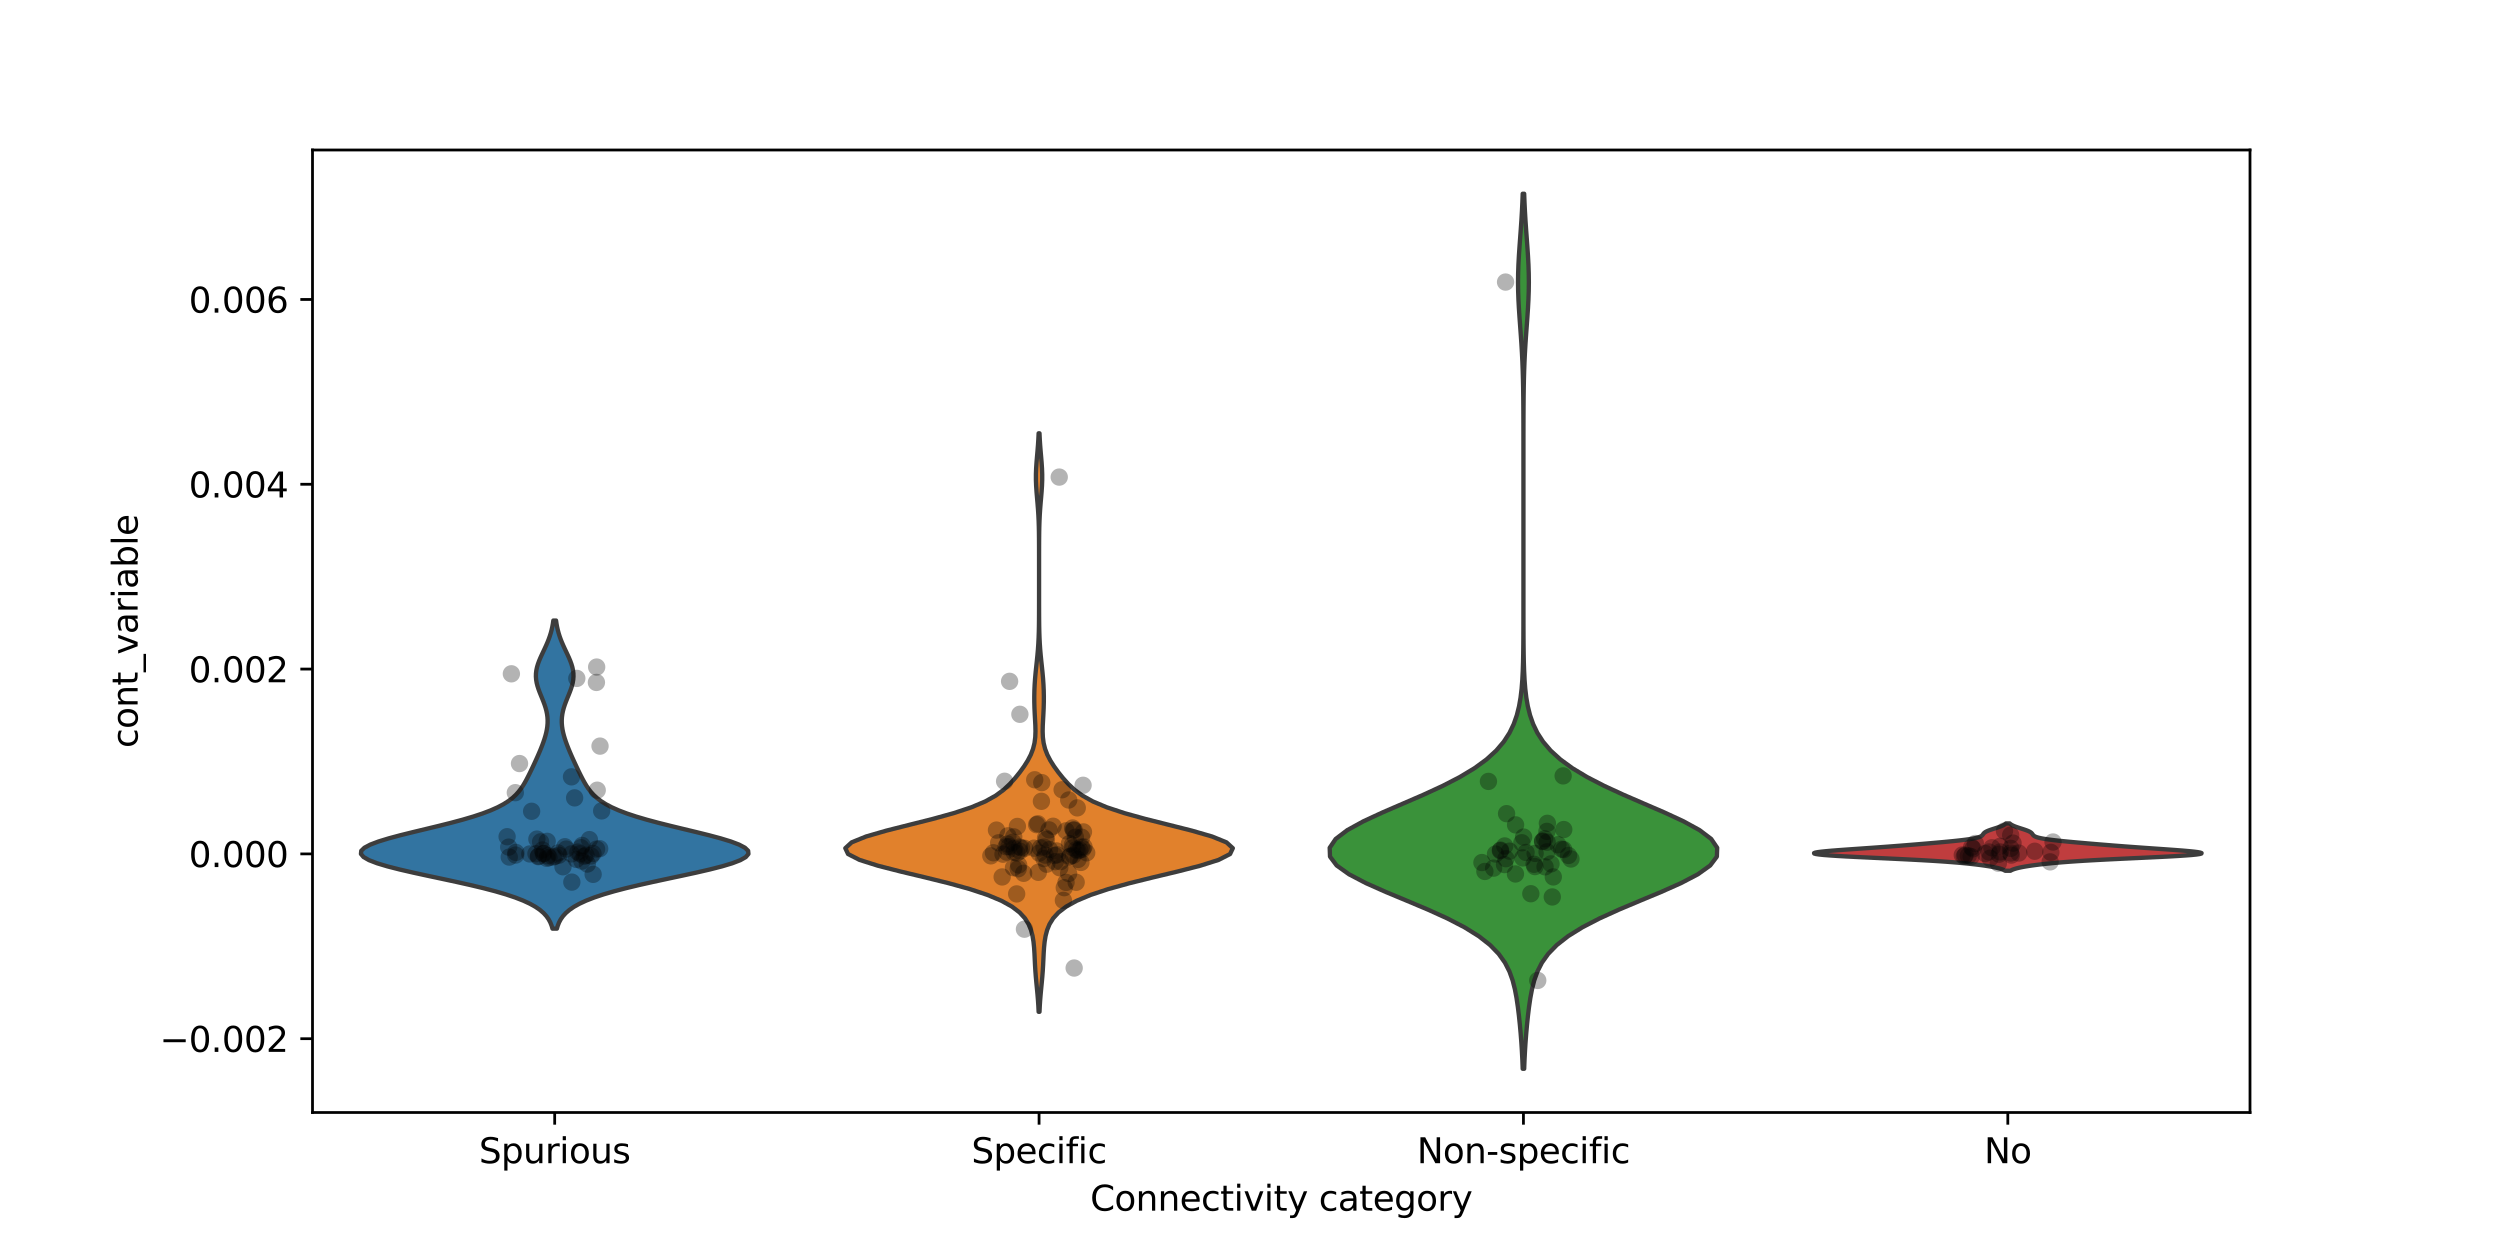 <?xml version="1.0" encoding="utf-8" standalone="no"?>
<!DOCTYPE svg PUBLIC "-//W3C//DTD SVG 1.1//EN"
  "http://www.w3.org/Graphics/SVG/1.1/DTD/svg11.dtd">
<svg xmlns:xlink="http://www.w3.org/1999/xlink" width="720pt" height="360pt" viewBox="0 0 720 360" xmlns="http://www.w3.org/2000/svg" version="1.1">
 <defs>
  <style type="text/css">*{stroke-linejoin: round; stroke-linecap: butt}</style>
 </defs>
 <g id="figure_1">
  <g id="patch_1">
   <path d="M 0 360 
L 720 360 
L 720 0 
L 0 0 
z
" style="fill: #ffffff"/>
  </g>
  <g id="axes_1">
   <g id="patch_2">
    <path d="M 90 320.4 
L 648 320.4 
L 648 43.2 
L 90 43.2 
z
" style="fill: #ffffff"/>
   </g>
   <g id="FillBetweenPolyCollection_1">
    <defs>
     <path id="mdfda76acf5" d="M 160.388 -92.556 
L 159.112 -92.556 
L 158.846 -93.452 
L 158.486 -94.348 
L 158.006 -95.244 
L 157.375 -96.14 
L 156.559 -97.037 
L 155.52 -97.933 
L 154.219 -98.829 
L 152.617 -99.725 
L 150.68 -100.622 
L 148.379 -101.518 
L 145.698 -102.414 
L 142.637 -103.31 
L 139.213 -104.206 
L 135.469 -105.103 
L 131.471 -105.999 
L 127.312 -106.895 
L 123.105 -107.791 
L 118.984 -108.687 
L 115.097 -109.584 
L 111.591 -110.48 
L 108.611 -111.376 
L 106.283 -112.272 
L 104.707 -113.168 
L 103.95 -114.065 
L 104.037 -114.961 
L 104.953 -115.857 
L 106.641 -116.753 
L 109.008 -117.65 
L 111.932 -118.546 
L 115.272 -119.442 
L 118.878 -120.338 
L 122.601 -121.234 
L 126.306 -122.131 
L 129.875 -123.027 
L 133.214 -123.923 
L 136.257 -124.819 
L 138.965 -125.715 
L 141.322 -126.612 
L 143.336 -127.508 
L 145.029 -128.404 
L 146.438 -129.3 
L 147.602 -130.196 
L 148.566 -131.093 
L 149.371 -131.989 
L 150.056 -132.885 
L 150.652 -133.781 
L 151.186 -134.678 
L 151.678 -135.574 
L 152.142 -136.47 
L 152.589 -137.366 
L 153.024 -138.262 
L 153.45 -139.159 
L 153.87 -140.055 
L 154.282 -140.951 
L 154.687 -141.847 
L 155.082 -142.743 
L 155.466 -143.64 
L 155.835 -144.536 
L 156.186 -145.432 
L 156.515 -146.328 
L 156.816 -147.225 
L 157.085 -148.121 
L 157.314 -149.017 
L 157.497 -149.913 
L 157.628 -150.809 
L 157.702 -151.706 
L 157.713 -152.602 
L 157.659 -153.498 
L 157.538 -154.394 
L 157.354 -155.29 
L 157.111 -156.187 
L 156.818 -157.083 
L 156.484 -157.979 
L 156.126 -158.875 
L 155.758 -159.771 
L 155.4 -160.668 
L 155.069 -161.564 
L 154.783 -162.46 
L 154.557 -163.356 
L 154.406 -164.253 
L 154.338 -165.149 
L 154.358 -166.045 
L 154.465 -166.941 
L 154.655 -167.837 
L 154.92 -168.734 
L 155.247 -169.63 
L 155.621 -170.526 
L 156.028 -171.422 
L 156.45 -172.318 
L 156.873 -173.215 
L 157.283 -174.111 
L 157.671 -175.007 
L 158.026 -175.903 
L 158.345 -176.799 
L 158.624 -177.696 
L 158.863 -178.592 
L 159.062 -179.488 
L 159.226 -180.384 
L 159.357 -181.281 
L 160.143 -181.281 
L 160.143 -181.281 
L 160.274 -180.384 
L 160.438 -179.488 
L 160.637 -178.592 
L 160.876 -177.696 
L 161.155 -176.799 
L 161.474 -175.903 
L 161.829 -175.007 
L 162.217 -174.111 
L 162.627 -173.215 
L 163.05 -172.318 
L 163.472 -171.422 
L 163.879 -170.526 
L 164.253 -169.63 
L 164.58 -168.734 
L 164.845 -167.837 
L 165.035 -166.941 
L 165.142 -166.045 
L 165.162 -165.149 
L 165.094 -164.253 
L 164.943 -163.356 
L 164.717 -162.46 
L 164.431 -161.564 
L 164.1 -160.668 
L 163.742 -159.771 
L 163.374 -158.875 
L 163.016 -157.979 
L 162.682 -157.083 
L 162.389 -156.187 
L 162.146 -155.29 
L 161.962 -154.394 
L 161.841 -153.498 
L 161.787 -152.602 
L 161.798 -151.706 
L 161.872 -150.809 
L 162.003 -149.913 
L 162.186 -149.017 
L 162.415 -148.121 
L 162.684 -147.225 
L 162.985 -146.328 
L 163.314 -145.432 
L 163.665 -144.536 
L 164.034 -143.64 
L 164.418 -142.743 
L 164.813 -141.847 
L 165.218 -140.951 
L 165.63 -140.055 
L 166.05 -139.159 
L 166.476 -138.262 
L 166.911 -137.366 
L 167.358 -136.47 
L 167.822 -135.574 
L 168.314 -134.678 
L 168.848 -133.781 
L 169.444 -132.885 
L 170.129 -131.989 
L 170.934 -131.093 
L 171.898 -130.196 
L 173.062 -129.3 
L 174.471 -128.404 
L 176.164 -127.508 
L 178.178 -126.612 
L 180.535 -125.715 
L 183.243 -124.819 
L 186.286 -123.923 
L 189.625 -123.027 
L 193.194 -122.131 
L 196.899 -121.234 
L 200.622 -120.338 
L 204.228 -119.442 
L 207.568 -118.546 
L 210.492 -117.65 
L 212.859 -116.753 
L 214.547 -115.857 
L 215.463 -114.961 
L 215.55 -114.065 
L 214.793 -113.168 
L 213.217 -112.272 
L 210.889 -111.376 
L 207.909 -110.48 
L 204.403 -109.584 
L 200.516 -108.687 
L 196.395 -107.791 
L 192.188 -106.895 
L 188.029 -105.999 
L 184.031 -105.103 
L 180.287 -104.206 
L 176.863 -103.31 
L 173.802 -102.414 
L 171.121 -101.518 
L 168.82 -100.622 
L 166.883 -99.725 
L 165.281 -98.829 
L 163.98 -97.933 
L 162.941 -97.037 
L 162.125 -96.14 
L 161.494 -95.244 
L 161.014 -94.348 
L 160.654 -93.452 
L 160.388 -92.556 
z
" style="stroke: #3d3d3d; stroke-width: 1.25"/>
    </defs>
    <g clip-path="url(#p2d0ed9784b)">
     <use xlink:href="#mdfda76acf5" x="0" y="360" style="fill: #3274a1; stroke: #3d3d3d; stroke-width: 1.25"/>
    </g>
   </g>
   <g id="FillBetweenPolyCollection_2">
    <defs>
     <path id="m858138dabc" d="M 299.375 -68.602 
L 299.125 -68.602 
L 299.044 -70.284 
L 298.933 -71.967 
L 298.793 -73.65 
L 298.634 -75.333 
L 298.469 -77.016 
L 298.315 -78.699 
L 298.186 -80.382 
L 298.085 -82.064 
L 298.003 -83.747 
L 297.923 -85.43 
L 297.815 -87.113 
L 297.645 -88.796 
L 297.367 -90.479 
L 296.924 -92.161 
L 296.235 -93.844 
L 295.19 -95.527 
L 293.649 -97.21 
L 291.45 -98.893 
L 288.417 -100.576 
L 284.402 -102.258 
L 279.328 -103.941 
L 273.258 -105.624 
L 266.455 -107.307 
L 259.415 -108.99 
L 252.84 -110.673 
L 247.535 -112.355 
L 244.24 -114.038 
L 243.45 -115.721 
L 245.279 -117.404 
L 249.425 -119.087 
L 255.241 -120.77 
L 261.901 -122.452 
L 268.59 -124.135 
L 274.666 -125.818 
L 279.754 -127.501 
L 283.752 -129.184 
L 286.773 -130.867 
L 289.053 -132.549 
L 290.848 -134.232 
L 292.361 -135.915 
L 293.711 -137.598 
L 294.93 -139.281 
L 295.997 -140.964 
L 296.869 -142.646 
L 297.517 -144.329 
L 297.936 -146.012 
L 298.154 -147.695 
L 298.217 -149.378 
L 298.18 -151.061 
L 298.094 -152.744 
L 298 -154.426 
L 297.923 -156.109 
L 297.879 -157.792 
L 297.872 -159.475 
L 297.906 -161.158 
L 297.982 -162.841 
L 298.098 -164.523 
L 298.248 -166.206 
L 298.422 -167.889 
L 298.603 -169.572 
L 298.773 -171.255 
L 298.921 -172.938 
L 299.037 -174.62 
L 299.121 -176.303 
L 299.177 -177.986 
L 299.212 -179.669 
L 299.231 -181.352 
L 299.241 -183.035 
L 299.246 -184.717 
L 299.249 -186.4 
L 299.249 -188.083 
L 299.25 -189.766 
L 299.25 -191.449 
L 299.25 -193.132 
L 299.25 -194.814 
L 299.25 -196.497 
L 299.249 -198.18 
L 299.249 -199.863 
L 299.247 -201.546 
L 299.242 -203.229 
L 299.232 -204.911 
L 299.214 -206.594 
L 299.181 -208.277 
L 299.127 -209.96 
L 299.048 -211.643 
L 298.94 -213.326 
L 298.807 -215.008 
L 298.66 -216.691 
L 298.519 -218.374 
L 298.407 -220.057 
L 298.344 -221.74 
L 298.343 -223.423 
L 298.405 -225.105 
L 298.517 -226.788 
L 298.658 -228.471 
L 298.804 -230.154 
L 298.938 -231.837 
L 299.046 -233.52 
L 299.126 -235.203 
L 299.374 -235.203 
L 299.374 -235.203 
L 299.454 -233.52 
L 299.562 -231.837 
L 299.696 -230.154 
L 299.842 -228.471 
L 299.983 -226.788 
L 300.095 -225.105 
L 300.157 -223.423 
L 300.156 -221.74 
L 300.093 -220.057 
L 299.981 -218.374 
L 299.84 -216.691 
L 299.693 -215.008 
L 299.56 -213.326 
L 299.452 -211.643 
L 299.373 -209.96 
L 299.319 -208.277 
L 299.286 -206.594 
L 299.268 -204.911 
L 299.258 -203.229 
L 299.253 -201.546 
L 299.251 -199.863 
L 299.251 -198.18 
L 299.25 -196.497 
L 299.25 -194.814 
L 299.25 -193.132 
L 299.25 -191.449 
L 299.25 -189.766 
L 299.251 -188.083 
L 299.251 -186.4 
L 299.254 -184.717 
L 299.259 -183.035 
L 299.269 -181.352 
L 299.288 -179.669 
L 299.323 -177.986 
L 299.379 -176.303 
L 299.463 -174.62 
L 299.579 -172.938 
L 299.727 -171.255 
L 299.897 -169.572 
L 300.078 -167.889 
L 300.252 -166.206 
L 300.402 -164.523 
L 300.518 -162.841 
L 300.594 -161.158 
L 300.628 -159.475 
L 300.621 -157.792 
L 300.577 -156.109 
L 300.5 -154.426 
L 300.406 -152.744 
L 300.32 -151.061 
L 300.283 -149.378 
L 300.346 -147.695 
L 300.564 -146.012 
L 300.983 -144.329 
L 301.631 -142.646 
L 302.503 -140.964 
L 303.57 -139.281 
L 304.789 -137.598 
L 306.139 -135.915 
L 307.652 -134.232 
L 309.447 -132.549 
L 311.727 -130.867 
L 314.748 -129.184 
L 318.746 -127.501 
L 323.834 -125.818 
L 329.91 -124.135 
L 336.599 -122.452 
L 343.259 -120.77 
L 349.075 -119.087 
L 353.221 -117.404 
L 355.05 -115.721 
L 354.26 -114.038 
L 350.965 -112.355 
L 345.66 -110.673 
L 339.085 -108.99 
L 332.045 -107.307 
L 325.242 -105.624 
L 319.172 -103.941 
L 314.098 -102.258 
L 310.083 -100.576 
L 307.05 -98.893 
L 304.851 -97.21 
L 303.31 -95.527 
L 302.265 -93.844 
L 301.576 -92.161 
L 301.133 -90.479 
L 300.855 -88.796 
L 300.685 -87.113 
L 300.577 -85.43 
L 300.497 -83.747 
L 300.415 -82.064 
L 300.314 -80.382 
L 300.185 -78.699 
L 300.031 -77.016 
L 299.866 -75.333 
L 299.707 -73.65 
L 299.567 -71.967 
L 299.456 -70.284 
L 299.375 -68.602 
z
" style="stroke: #3d3d3d; stroke-width: 1.25"/>
    </defs>
    <g clip-path="url(#p2d0ed9784b)">
     <use xlink:href="#m858138dabc" x="0" y="360" style="fill: #e1812c; stroke: #3d3d3d; stroke-width: 1.25"/>
    </g>
   </g>
   <g id="FillBetweenPolyCollection_3">
    <defs>
     <path id="m1c45fe1d88" d="M 438.963 -52.2 
L 438.537 -52.2 
L 438.437 -54.745 
L 438.306 -57.291 
L 438.142 -59.836 
L 437.946 -62.382 
L 437.715 -64.927 
L 437.45 -67.473 
L 437.139 -70.018 
L 436.764 -72.564 
L 436.284 -75.109 
L 435.635 -77.655 
L 434.723 -80.2 
L 433.429 -82.745 
L 431.614 -85.291 
L 429.138 -87.836 
L 425.886 -90.382 
L 421.791 -92.927 
L 416.876 -95.473 
L 411.272 -98.018 
L 405.23 -100.564 
L 399.12 -103.109 
L 393.391 -105.655 
L 388.523 -108.2 
L 384.96 -110.745 
L 383.042 -113.291 
L 382.95 -115.836 
L 384.676 -118.382 
L 388.03 -120.927 
L 392.672 -123.473 
L 398.17 -126.018 
L 404.067 -128.564 
L 409.946 -131.109 
L 415.468 -133.655 
L 420.406 -136.2 
L 424.636 -138.745 
L 428.127 -141.291 
L 430.919 -143.836 
L 433.089 -146.382 
L 434.736 -148.927 
L 435.958 -151.473 
L 436.847 -154.018 
L 437.481 -156.564 
L 437.923 -159.109 
L 438.225 -161.655 
L 438.426 -164.2 
L 438.555 -166.745 
L 438.637 -169.291 
L 438.686 -171.836 
L 438.715 -174.382 
L 438.732 -176.927 
L 438.741 -179.473 
L 438.746 -182.018 
L 438.748 -184.564 
L 438.749 -187.109 
L 438.75 -189.655 
L 438.75 -192.2 
L 438.75 -194.745 
L 438.75 -197.291 
L 438.75 -199.836 
L 438.75 -202.382 
L 438.75 -204.927 
L 438.75 -207.473 
L 438.75 -210.018 
L 438.75 -212.564 
L 438.75 -215.109 
L 438.75 -217.655 
L 438.75 -220.2 
L 438.75 -222.745 
L 438.75 -225.291 
L 438.749 -227.836 
L 438.749 -230.382 
L 438.748 -232.927 
L 438.745 -235.473 
L 438.741 -238.018 
L 438.733 -240.564 
L 438.719 -243.109 
L 438.697 -245.655 
L 438.663 -248.2 
L 438.612 -250.745 
L 438.54 -253.291 
L 438.443 -255.836 
L 438.318 -258.382 
L 438.167 -260.927 
L 437.993 -263.473 
L 437.807 -266.018 
L 437.62 -268.564 
L 437.449 -271.109 
L 437.312 -273.655 
L 437.223 -276.2 
L 437.191 -278.745 
L 437.222 -281.291 
L 437.31 -283.836 
L 437.447 -286.382 
L 437.617 -288.927 
L 437.804 -291.473 
L 437.991 -294.018 
L 438.165 -296.564 
L 438.316 -299.109 
L 438.441 -301.655 
L 438.539 -304.2 
L 438.961 -304.2 
L 438.961 -304.2 
L 439.059 -301.655 
L 439.184 -299.109 
L 439.335 -296.564 
L 439.509 -294.018 
L 439.696 -291.473 
L 439.883 -288.927 
L 440.053 -286.382 
L 440.19 -283.836 
L 440.278 -281.291 
L 440.309 -278.745 
L 440.277 -276.2 
L 440.188 -273.655 
L 440.051 -271.109 
L 439.88 -268.564 
L 439.693 -266.018 
L 439.507 -263.473 
L 439.333 -260.927 
L 439.182 -258.382 
L 439.057 -255.836 
L 438.96 -253.291 
L 438.888 -250.745 
L 438.837 -248.2 
L 438.803 -245.655 
L 438.781 -243.109 
L 438.767 -240.564 
L 438.759 -238.018 
L 438.755 -235.473 
L 438.752 -232.927 
L 438.751 -230.382 
L 438.751 -227.836 
L 438.75 -225.291 
L 438.75 -222.745 
L 438.75 -220.2 
L 438.75 -217.655 
L 438.75 -215.109 
L 438.75 -212.564 
L 438.75 -210.018 
L 438.75 -207.473 
L 438.75 -204.927 
L 438.75 -202.382 
L 438.75 -199.836 
L 438.75 -197.291 
L 438.75 -194.745 
L 438.75 -192.2 
L 438.75 -189.655 
L 438.751 -187.109 
L 438.752 -184.564 
L 438.754 -182.018 
L 438.759 -179.473 
L 438.768 -176.927 
L 438.785 -174.382 
L 438.814 -171.836 
L 438.863 -169.291 
L 438.945 -166.745 
L 439.074 -164.2 
L 439.275 -161.655 
L 439.577 -159.109 
L 440.019 -156.564 
L 440.653 -154.018 
L 441.542 -151.473 
L 442.764 -148.927 
L 444.411 -146.382 
L 446.581 -143.836 
L 449.373 -141.291 
L 452.864 -138.745 
L 457.094 -136.2 
L 462.032 -133.655 
L 467.554 -131.109 
L 473.433 -128.564 
L 479.33 -126.018 
L 484.828 -123.473 
L 489.47 -120.927 
L 492.824 -118.382 
L 494.55 -115.836 
L 494.458 -113.291 
L 492.54 -110.745 
L 488.977 -108.2 
L 484.109 -105.655 
L 478.38 -103.109 
L 472.27 -100.564 
L 466.228 -98.018 
L 460.624 -95.473 
L 455.709 -92.927 
L 451.614 -90.382 
L 448.362 -87.836 
L 445.886 -85.291 
L 444.071 -82.745 
L 442.777 -80.2 
L 441.865 -77.655 
L 441.216 -75.109 
L 440.736 -72.564 
L 440.361 -70.018 
L 440.05 -67.473 
L 439.785 -64.927 
L 439.554 -62.382 
L 439.358 -59.836 
L 439.194 -57.291 
L 439.063 -54.745 
L 438.963 -52.2 
z
" style="stroke: #3d3d3d; stroke-width: 1.25"/>
    </defs>
    <g clip-path="url(#p2d0ed9784b)">
     <use xlink:href="#m1c45fe1d88" x="0" y="360" style="fill: #3a923a; stroke: #3d3d3d; stroke-width: 1.25"/>
    </g>
   </g>
   <g id="FillBetweenPolyCollection_4">
    <defs>
     <path id="m527db5571f" d="M 579.014 -109.22 
L 577.486 -109.22 
L 577.254 -109.358 
L 576.969 -109.496 
L 576.625 -109.633 
L 576.216 -109.771 
L 575.739 -109.909 
L 575.19 -110.047 
L 574.565 -110.184 
L 573.865 -110.322 
L 573.088 -110.46 
L 572.233 -110.598 
L 571.302 -110.735 
L 570.29 -110.873 
L 569.195 -111.011 
L 568.01 -111.148 
L 566.726 -111.286 
L 565.33 -111.424 
L 563.807 -111.562 
L 562.142 -111.699 
L 560.318 -111.837 
L 558.322 -111.975 
L 556.145 -112.113 
L 553.784 -112.25 
L 551.247 -112.388 
L 548.552 -112.526 
L 545.729 -112.663 
L 542.819 -112.801 
L 539.877 -112.939 
L 536.963 -113.077 
L 534.147 -113.214 
L 531.501 -113.352 
L 529.093 -113.49 
L 526.989 -113.628 
L 525.243 -113.765 
L 523.897 -113.903 
L 522.979 -114.041 
L 522.498 -114.179 
L 522.45 -114.316 
L 522.813 -114.454 
L 523.552 -114.592 
L 524.624 -114.729 
L 525.976 -114.867 
L 527.554 -115.005 
L 529.303 -115.143 
L 531.172 -115.28 
L 533.114 -115.418 
L 535.091 -115.556 
L 537.071 -115.694 
L 539.031 -115.831 
L 540.958 -115.969 
L 542.841 -116.107 
L 544.679 -116.244 
L 546.472 -116.382 
L 548.225 -116.52 
L 549.941 -116.658 
L 551.626 -116.795 
L 553.282 -116.933 
L 554.91 -117.071 
L 556.508 -117.209 
L 558.07 -117.346 
L 559.588 -117.484 
L 561.052 -117.622 
L 562.448 -117.759 
L 563.762 -117.897 
L 564.981 -118.035 
L 566.091 -118.173 
L 567.084 -118.31 
L 567.952 -118.448 
L 568.693 -118.586 
L 569.31 -118.724 
L 569.807 -118.861 
L 570.197 -118.999 
L 570.493 -119.137 
L 570.712 -119.275 
L 570.873 -119.412 
L 570.994 -119.55 
L 571.093 -119.688 
L 571.189 -119.825 
L 571.296 -119.963 
L 571.426 -120.101 
L 571.59 -120.239 
L 571.794 -120.376 
L 572.041 -120.514 
L 572.331 -120.652 
L 572.662 -120.79 
L 573.029 -120.927 
L 573.425 -121.065 
L 573.841 -121.203 
L 574.27 -121.34 
L 574.7 -121.478 
L 575.124 -121.616 
L 575.534 -121.754 
L 575.92 -121.891 
L 576.279 -122.029 
L 576.606 -122.167 
L 576.897 -122.305 
L 577.153 -122.442 
L 577.373 -122.58 
L 577.559 -122.718 
L 577.714 -122.856 
L 578.786 -122.856 
L 578.786 -122.856 
L 578.941 -122.718 
L 579.127 -122.58 
L 579.347 -122.442 
L 579.603 -122.305 
L 579.894 -122.167 
L 580.221 -122.029 
L 580.58 -121.891 
L 580.966 -121.754 
L 581.376 -121.616 
L 581.8 -121.478 
L 582.23 -121.34 
L 582.659 -121.203 
L 583.075 -121.065 
L 583.471 -120.927 
L 583.838 -120.79 
L 584.169 -120.652 
L 584.459 -120.514 
L 584.706 -120.376 
L 584.91 -120.239 
L 585.074 -120.101 
L 585.204 -119.963 
L 585.311 -119.825 
L 585.407 -119.688 
L 585.506 -119.55 
L 585.627 -119.412 
L 585.788 -119.275 
L 586.007 -119.137 
L 586.303 -118.999 
L 586.693 -118.861 
L 587.19 -118.724 
L 587.807 -118.586 
L 588.548 -118.448 
L 589.416 -118.31 
L 590.409 -118.173 
L 591.519 -118.035 
L 592.738 -117.897 
L 594.052 -117.759 
L 595.448 -117.622 
L 596.912 -117.484 
L 598.43 -117.346 
L 599.992 -117.209 
L 601.59 -117.071 
L 603.218 -116.933 
L 604.874 -116.795 
L 606.559 -116.658 
L 608.275 -116.52 
L 610.028 -116.382 
L 611.821 -116.244 
L 613.659 -116.107 
L 615.542 -115.969 
L 617.469 -115.831 
L 619.429 -115.694 
L 621.409 -115.556 
L 623.386 -115.418 
L 625.328 -115.28 
L 627.197 -115.143 
L 628.946 -115.005 
L 630.524 -114.867 
L 631.876 -114.729 
L 632.948 -114.592 
L 633.687 -114.454 
L 634.05 -114.316 
L 634.002 -114.179 
L 633.521 -114.041 
L 632.603 -113.903 
L 631.257 -113.765 
L 629.511 -113.628 
L 627.407 -113.49 
L 624.999 -113.352 
L 622.353 -113.214 
L 619.537 -113.077 
L 616.623 -112.939 
L 613.681 -112.801 
L 610.771 -112.663 
L 607.948 -112.526 
L 605.253 -112.388 
L 602.716 -112.25 
L 600.355 -112.113 
L 598.178 -111.975 
L 596.182 -111.837 
L 594.358 -111.699 
L 592.693 -111.562 
L 591.17 -111.424 
L 589.774 -111.286 
L 588.49 -111.148 
L 587.305 -111.011 
L 586.21 -110.873 
L 585.198 -110.735 
L 584.267 -110.598 
L 583.412 -110.46 
L 582.635 -110.322 
L 581.935 -110.184 
L 581.31 -110.047 
L 580.761 -109.909 
L 580.284 -109.771 
L 579.875 -109.633 
L 579.531 -109.496 
L 579.246 -109.358 
L 579.014 -109.22 
z
" style="stroke: #3d3d3d; stroke-width: 1.25"/>
    </defs>
    <g clip-path="url(#p2d0ed9784b)">
     <use xlink:href="#m527db5571f" x="0" y="360" style="fill: #c03d3e; stroke: #3d3d3d; stroke-width: 1.25"/>
    </g>
   </g>
   <g id="matplotlib.axis_1">
    <g id="xtick_1">
     <g id="line2d_1">
      <defs>
       <path id="m4fdd7e55d6" d="M 0 0 
L 0 3.5 
" style="stroke: #000000; stroke-width: 0.8"/>
      </defs>
      <g>
       <use xlink:href="#m4fdd7e55d6" x="159.75" y="320.4" style="stroke: #000000; stroke-width: 0.8"/>
      </g>
     </g>
     <g id="text_1">
      <!-- Spurious -->
      <g transform="translate(137.955 334.998) scale(0.1 -0.1)">
       <defs>
        <path id="DejaVuSans-53" d="M 3425 4513 
L 3425 3897 
Q 3066 4069 2747 4153 
Q 2428 4238 2131 4238 
Q 1616 4238 1336 4038 
Q 1056 3838 1056 3469 
Q 1056 3159 1242 3001 
Q 1428 2844 1947 2747 
L 2328 2669 
Q 3034 2534 3370 2195 
Q 3706 1856 3706 1288 
Q 3706 609 3251 259 
Q 2797 -91 1919 -91 
Q 1588 -91 1214 -16 
Q 841 59 441 206 
L 441 856 
Q 825 641 1194 531 
Q 1563 422 1919 422 
Q 2459 422 2753 634 
Q 3047 847 3047 1241 
Q 3047 1584 2836 1778 
Q 2625 1972 2144 2069 
L 1759 2144 
Q 1053 2284 737 2584 
Q 422 2884 422 3419 
Q 422 4038 858 4394 
Q 1294 4750 2059 4750 
Q 2388 4750 2728 4690 
Q 3069 4631 3425 4513 
z
" transform="scale(0.016)"/>
        <path id="DejaVuSans-70" d="M 1159 525 
L 1159 -1331 
L 581 -1331 
L 581 3500 
L 1159 3500 
L 1159 2969 
Q 1341 3281 1617 3432 
Q 1894 3584 2278 3584 
Q 2916 3584 3314 3078 
Q 3713 2572 3713 1747 
Q 3713 922 3314 415 
Q 2916 -91 2278 -91 
Q 1894 -91 1617 61 
Q 1341 213 1159 525 
z
M 3116 1747 
Q 3116 2381 2855 2742 
Q 2594 3103 2138 3103 
Q 1681 3103 1420 2742 
Q 1159 2381 1159 1747 
Q 1159 1113 1420 752 
Q 1681 391 2138 391 
Q 2594 391 2855 752 
Q 3116 1113 3116 1747 
z
" transform="scale(0.016)"/>
        <path id="DejaVuSans-75" d="M 544 1381 
L 544 3500 
L 1119 3500 
L 1119 1403 
Q 1119 906 1312 657 
Q 1506 409 1894 409 
Q 2359 409 2629 706 
Q 2900 1003 2900 1516 
L 2900 3500 
L 3475 3500 
L 3475 0 
L 2900 0 
L 2900 538 
Q 2691 219 2414 64 
Q 2138 -91 1772 -91 
Q 1169 -91 856 284 
Q 544 659 544 1381 
z
M 1991 3584 
L 1991 3584 
z
" transform="scale(0.016)"/>
        <path id="DejaVuSans-72" d="M 2631 2963 
Q 2534 3019 2420 3045 
Q 2306 3072 2169 3072 
Q 1681 3072 1420 2755 
Q 1159 2438 1159 1844 
L 1159 0 
L 581 0 
L 581 3500 
L 1159 3500 
L 1159 2956 
Q 1341 3275 1631 3429 
Q 1922 3584 2338 3584 
Q 2397 3584 2469 3576 
Q 2541 3569 2628 3553 
L 2631 2963 
z
" transform="scale(0.016)"/>
        <path id="DejaVuSans-69" d="M 603 3500 
L 1178 3500 
L 1178 0 
L 603 0 
L 603 3500 
z
M 603 4863 
L 1178 4863 
L 1178 4134 
L 603 4134 
L 603 4863 
z
" transform="scale(0.016)"/>
        <path id="DejaVuSans-6f" d="M 1959 3097 
Q 1497 3097 1228 2736 
Q 959 2375 959 1747 
Q 959 1119 1226 758 
Q 1494 397 1959 397 
Q 2419 397 2687 759 
Q 2956 1122 2956 1747 
Q 2956 2369 2687 2733 
Q 2419 3097 1959 3097 
z
M 1959 3584 
Q 2709 3584 3137 3096 
Q 3566 2609 3566 1747 
Q 3566 888 3137 398 
Q 2709 -91 1959 -91 
Q 1206 -91 779 398 
Q 353 888 353 1747 
Q 353 2609 779 3096 
Q 1206 3584 1959 3584 
z
" transform="scale(0.016)"/>
        <path id="DejaVuSans-73" d="M 2834 3397 
L 2834 2853 
Q 2591 2978 2328 3040 
Q 2066 3103 1784 3103 
Q 1356 3103 1142 2972 
Q 928 2841 928 2578 
Q 928 2378 1081 2264 
Q 1234 2150 1697 2047 
L 1894 2003 
Q 2506 1872 2764 1633 
Q 3022 1394 3022 966 
Q 3022 478 2636 193 
Q 2250 -91 1575 -91 
Q 1294 -91 989 -36 
Q 684 19 347 128 
L 347 722 
Q 666 556 975 473 
Q 1284 391 1588 391 
Q 1994 391 2212 530 
Q 2431 669 2431 922 
Q 2431 1156 2273 1281 
Q 2116 1406 1581 1522 
L 1381 1569 
Q 847 1681 609 1914 
Q 372 2147 372 2553 
Q 372 3047 722 3315 
Q 1072 3584 1716 3584 
Q 2034 3584 2315 3537 
Q 2597 3491 2834 3397 
z
" transform="scale(0.016)"/>
       </defs>
       <use xlink:href="#DejaVuSans-53"/>
       <use xlink:href="#DejaVuSans-70" transform="translate(63.477 0)"/>
       <use xlink:href="#DejaVuSans-75" transform="translate(126.953 0)"/>
       <use xlink:href="#DejaVuSans-72" transform="translate(190.332 0)"/>
       <use xlink:href="#DejaVuSans-69" transform="translate(231.445 0)"/>
       <use xlink:href="#DejaVuSans-6f" transform="translate(259.229 0)"/>
       <use xlink:href="#DejaVuSans-75" transform="translate(320.41 0)"/>
       <use xlink:href="#DejaVuSans-73" transform="translate(383.789 0)"/>
      </g>
     </g>
    </g>
    <g id="xtick_2">
     <g id="line2d_2">
      <g>
       <use xlink:href="#m4fdd7e55d6" x="299.25" y="320.4" style="stroke: #000000; stroke-width: 0.8"/>
      </g>
     </g>
     <g id="text_2">
      <!-- Specific -->
      <g transform="translate(279.788 334.998) scale(0.1 -0.1)">
       <defs>
        <path id="DejaVuSans-65" d="M 3597 1894 
L 3597 1613 
L 953 1613 
Q 991 1019 1311 708 
Q 1631 397 2203 397 
Q 2534 397 2845 478 
Q 3156 559 3463 722 
L 3463 178 
Q 3153 47 2828 -22 
Q 2503 -91 2169 -91 
Q 1331 -91 842 396 
Q 353 884 353 1716 
Q 353 2575 817 3079 
Q 1281 3584 2069 3584 
Q 2775 3584 3186 3129 
Q 3597 2675 3597 1894 
z
M 3022 2063 
Q 3016 2534 2758 2815 
Q 2500 3097 2075 3097 
Q 1594 3097 1305 2825 
Q 1016 2553 972 2059 
L 3022 2063 
z
" transform="scale(0.016)"/>
        <path id="DejaVuSans-63" d="M 3122 3366 
L 3122 2828 
Q 2878 2963 2633 3030 
Q 2388 3097 2138 3097 
Q 1578 3097 1268 2742 
Q 959 2388 959 1747 
Q 959 1106 1268 751 
Q 1578 397 2138 397 
Q 2388 397 2633 464 
Q 2878 531 3122 666 
L 3122 134 
Q 2881 22 2623 -34 
Q 2366 -91 2075 -91 
Q 1284 -91 818 406 
Q 353 903 353 1747 
Q 353 2603 823 3093 
Q 1294 3584 2113 3584 
Q 2378 3584 2631 3529 
Q 2884 3475 3122 3366 
z
" transform="scale(0.016)"/>
        <path id="DejaVuSans-66" d="M 2375 4863 
L 2375 4384 
L 1825 4384 
Q 1516 4384 1395 4259 
Q 1275 4134 1275 3809 
L 1275 3500 
L 2222 3500 
L 2222 3053 
L 1275 3053 
L 1275 0 
L 697 0 
L 697 3053 
L 147 3053 
L 147 3500 
L 697 3500 
L 697 3744 
Q 697 4328 969 4595 
Q 1241 4863 1831 4863 
L 2375 4863 
z
" transform="scale(0.016)"/>
       </defs>
       <use xlink:href="#DejaVuSans-53"/>
       <use xlink:href="#DejaVuSans-70" transform="translate(63.477 0)"/>
       <use xlink:href="#DejaVuSans-65" transform="translate(126.953 0)"/>
       <use xlink:href="#DejaVuSans-63" transform="translate(188.477 0)"/>
       <use xlink:href="#DejaVuSans-69" transform="translate(243.457 0)"/>
       <use xlink:href="#DejaVuSans-66" transform="translate(271.24 0)"/>
       <use xlink:href="#DejaVuSans-69" transform="translate(306.445 0)"/>
       <use xlink:href="#DejaVuSans-63" transform="translate(334.229 0)"/>
      </g>
     </g>
    </g>
    <g id="xtick_3">
     <g id="line2d_3">
      <g>
       <use xlink:href="#m4fdd7e55d6" x="438.75" y="320.4" style="stroke: #000000; stroke-width: 0.8"/>
      </g>
     </g>
     <g id="text_3">
      <!-- Non-specific -->
      <g transform="translate(408.085 334.998) scale(0.1 -0.1)">
       <defs>
        <path id="DejaVuSans-4e" d="M 628 4666 
L 1478 4666 
L 3547 763 
L 3547 4666 
L 4159 4666 
L 4159 0 
L 3309 0 
L 1241 3903 
L 1241 0 
L 628 0 
L 628 4666 
z
" transform="scale(0.016)"/>
        <path id="DejaVuSans-6e" d="M 3513 2113 
L 3513 0 
L 2938 0 
L 2938 2094 
Q 2938 2591 2744 2837 
Q 2550 3084 2163 3084 
Q 1697 3084 1428 2787 
Q 1159 2491 1159 1978 
L 1159 0 
L 581 0 
L 581 3500 
L 1159 3500 
L 1159 2956 
Q 1366 3272 1645 3428 
Q 1925 3584 2291 3584 
Q 2894 3584 3203 3211 
Q 3513 2838 3513 2113 
z
" transform="scale(0.016)"/>
        <path id="DejaVuSans-2d" d="M 313 2009 
L 1997 2009 
L 1997 1497 
L 313 1497 
L 313 2009 
z
" transform="scale(0.016)"/>
       </defs>
       <use xlink:href="#DejaVuSans-4e"/>
       <use xlink:href="#DejaVuSans-6f" transform="translate(74.805 0)"/>
       <use xlink:href="#DejaVuSans-6e" transform="translate(135.986 0)"/>
       <use xlink:href="#DejaVuSans-2d" transform="translate(199.365 0)"/>
       <use xlink:href="#DejaVuSans-73" transform="translate(235.449 0)"/>
       <use xlink:href="#DejaVuSans-70" transform="translate(287.549 0)"/>
       <use xlink:href="#DejaVuSans-65" transform="translate(351.025 0)"/>
       <use xlink:href="#DejaVuSans-63" transform="translate(412.549 0)"/>
       <use xlink:href="#DejaVuSans-69" transform="translate(467.529 0)"/>
       <use xlink:href="#DejaVuSans-66" transform="translate(495.312 0)"/>
       <use xlink:href="#DejaVuSans-69" transform="translate(530.518 0)"/>
       <use xlink:href="#DejaVuSans-63" transform="translate(558.301 0)"/>
      </g>
     </g>
    </g>
    <g id="xtick_4">
     <g id="line2d_4">
      <g>
       <use xlink:href="#m4fdd7e55d6" x="578.25" y="320.4" style="stroke: #000000; stroke-width: 0.8"/>
      </g>
     </g>
     <g id="text_4">
      <!-- No -->
      <g transform="translate(571.45 334.998) scale(0.1 -0.1)">
       <use xlink:href="#DejaVuSans-4e"/>
       <use xlink:href="#DejaVuSans-6f" transform="translate(74.805 0)"/>
      </g>
     </g>
    </g>
    <g id="text_5">
     <!-- Connectivity category -->
     <g transform="translate(313.981 348.677) scale(0.1 -0.1)">
      <defs>
       <path id="DejaVuSans-43" d="M 4122 4306 
L 4122 3641 
Q 3803 3938 3442 4084 
Q 3081 4231 2675 4231 
Q 1875 4231 1450 3742 
Q 1025 3253 1025 2328 
Q 1025 1406 1450 917 
Q 1875 428 2675 428 
Q 3081 428 3442 575 
Q 3803 722 4122 1019 
L 4122 359 
Q 3791 134 3420 21 
Q 3050 -91 2638 -91 
Q 1578 -91 968 557 
Q 359 1206 359 2328 
Q 359 3453 968 4101 
Q 1578 4750 2638 4750 
Q 3056 4750 3426 4639 
Q 3797 4528 4122 4306 
z
" transform="scale(0.016)"/>
       <path id="DejaVuSans-74" d="M 1172 4494 
L 1172 3500 
L 2356 3500 
L 2356 3053 
L 1172 3053 
L 1172 1153 
Q 1172 725 1289 603 
Q 1406 481 1766 481 
L 2356 481 
L 2356 0 
L 1766 0 
Q 1100 0 847 248 
Q 594 497 594 1153 
L 594 3053 
L 172 3053 
L 172 3500 
L 594 3500 
L 594 4494 
L 1172 4494 
z
" transform="scale(0.016)"/>
       <path id="DejaVuSans-76" d="M 191 3500 
L 800 3500 
L 1894 563 
L 2988 3500 
L 3597 3500 
L 2284 0 
L 1503 0 
L 191 3500 
z
" transform="scale(0.016)"/>
       <path id="DejaVuSans-79" d="M 2059 -325 
Q 1816 -950 1584 -1140 
Q 1353 -1331 966 -1331 
L 506 -1331 
L 506 -850 
L 844 -850 
Q 1081 -850 1212 -737 
Q 1344 -625 1503 -206 
L 1606 56 
L 191 3500 
L 800 3500 
L 1894 763 
L 2988 3500 
L 3597 3500 
L 2059 -325 
z
" transform="scale(0.016)"/>
       <path id="DejaVuSans-20" transform="scale(0.016)"/>
       <path id="DejaVuSans-61" d="M 2194 1759 
Q 1497 1759 1228 1600 
Q 959 1441 959 1056 
Q 959 750 1161 570 
Q 1363 391 1709 391 
Q 2188 391 2477 730 
Q 2766 1069 2766 1631 
L 2766 1759 
L 2194 1759 
z
M 3341 1997 
L 3341 0 
L 2766 0 
L 2766 531 
Q 2569 213 2275 61 
Q 1981 -91 1556 -91 
Q 1019 -91 701 211 
Q 384 513 384 1019 
Q 384 1609 779 1909 
Q 1175 2209 1959 2209 
L 2766 2209 
L 2766 2266 
Q 2766 2663 2505 2880 
Q 2244 3097 1772 3097 
Q 1472 3097 1187 3025 
Q 903 2953 641 2809 
L 641 3341 
Q 956 3463 1253 3523 
Q 1550 3584 1831 3584 
Q 2591 3584 2966 3190 
Q 3341 2797 3341 1997 
z
" transform="scale(0.016)"/>
       <path id="DejaVuSans-67" d="M 2906 1791 
Q 2906 2416 2648 2759 
Q 2391 3103 1925 3103 
Q 1463 3103 1205 2759 
Q 947 2416 947 1791 
Q 947 1169 1205 825 
Q 1463 481 1925 481 
Q 2391 481 2648 825 
Q 2906 1169 2906 1791 
z
M 3481 434 
Q 3481 -459 3084 -895 
Q 2688 -1331 1869 -1331 
Q 1566 -1331 1297 -1286 
Q 1028 -1241 775 -1147 
L 775 -588 
Q 1028 -725 1275 -790 
Q 1522 -856 1778 -856 
Q 2344 -856 2625 -561 
Q 2906 -266 2906 331 
L 2906 616 
Q 2728 306 2450 153 
Q 2172 0 1784 0 
Q 1141 0 747 490 
Q 353 981 353 1791 
Q 353 2603 747 3093 
Q 1141 3584 1784 3584 
Q 2172 3584 2450 3431 
Q 2728 3278 2906 2969 
L 2906 3500 
L 3481 3500 
L 3481 434 
z
" transform="scale(0.016)"/>
      </defs>
      <use xlink:href="#DejaVuSans-43"/>
      <use xlink:href="#DejaVuSans-6f" transform="translate(69.824 0)"/>
      <use xlink:href="#DejaVuSans-6e" transform="translate(131.006 0)"/>
      <use xlink:href="#DejaVuSans-6e" transform="translate(194.385 0)"/>
      <use xlink:href="#DejaVuSans-65" transform="translate(257.764 0)"/>
      <use xlink:href="#DejaVuSans-63" transform="translate(319.287 0)"/>
      <use xlink:href="#DejaVuSans-74" transform="translate(374.268 0)"/>
      <use xlink:href="#DejaVuSans-69" transform="translate(413.477 0)"/>
      <use xlink:href="#DejaVuSans-76" transform="translate(441.26 0)"/>
      <use xlink:href="#DejaVuSans-69" transform="translate(500.439 0)"/>
      <use xlink:href="#DejaVuSans-74" transform="translate(528.223 0)"/>
      <use xlink:href="#DejaVuSans-79" transform="translate(567.432 0)"/>
      <use xlink:href="#DejaVuSans-20" transform="translate(626.611 0)"/>
      <use xlink:href="#DejaVuSans-63" transform="translate(658.398 0)"/>
      <use xlink:href="#DejaVuSans-61" transform="translate(713.379 0)"/>
      <use xlink:href="#DejaVuSans-74" transform="translate(774.658 0)"/>
      <use xlink:href="#DejaVuSans-65" transform="translate(813.867 0)"/>
      <use xlink:href="#DejaVuSans-67" transform="translate(875.391 0)"/>
      <use xlink:href="#DejaVuSans-6f" transform="translate(938.867 0)"/>
      <use xlink:href="#DejaVuSans-72" transform="translate(1000.049 0)"/>
      <use xlink:href="#DejaVuSans-79" transform="translate(1041.162 0)"/>
     </g>
    </g>
   </g>
   <g id="matplotlib.axis_2">
    <g id="ytick_1">
     <g id="line2d_5">
      <defs>
       <path id="m3c806df172" d="M 0 0 
L -3.5 0 
" style="stroke: #000000; stroke-width: 0.8"/>
      </defs>
      <g>
       <use xlink:href="#m3c806df172" x="90" y="299.145" style="stroke: #000000; stroke-width: 0.8"/>
      </g>
     </g>
     <g id="text_6">
      <!-- −0.002 -->
      <g transform="translate(45.992 302.944) scale(0.1 -0.1)">
       <defs>
        <path id="DejaVuSans-2212" d="M 678 2272 
L 4684 2272 
L 4684 1741 
L 678 1741 
L 678 2272 
z
" transform="scale(0.016)"/>
        <path id="DejaVuSans-30" d="M 2034 4250 
Q 1547 4250 1301 3770 
Q 1056 3291 1056 2328 
Q 1056 1369 1301 889 
Q 1547 409 2034 409 
Q 2525 409 2770 889 
Q 3016 1369 3016 2328 
Q 3016 3291 2770 3770 
Q 2525 4250 2034 4250 
z
M 2034 4750 
Q 2819 4750 3233 4129 
Q 3647 3509 3647 2328 
Q 3647 1150 3233 529 
Q 2819 -91 2034 -91 
Q 1250 -91 836 529 
Q 422 1150 422 2328 
Q 422 3509 836 4129 
Q 1250 4750 2034 4750 
z
" transform="scale(0.016)"/>
        <path id="DejaVuSans-2e" d="M 684 794 
L 1344 794 
L 1344 0 
L 684 0 
L 684 794 
z
" transform="scale(0.016)"/>
        <path id="DejaVuSans-32" d="M 1228 531 
L 3431 531 
L 3431 0 
L 469 0 
L 469 531 
Q 828 903 1448 1529 
Q 2069 2156 2228 2338 
Q 2531 2678 2651 2914 
Q 2772 3150 2772 3378 
Q 2772 3750 2511 3984 
Q 2250 4219 1831 4219 
Q 1534 4219 1204 4116 
Q 875 4013 500 3803 
L 500 4441 
Q 881 4594 1212 4672 
Q 1544 4750 1819 4750 
Q 2544 4750 2975 4387 
Q 3406 4025 3406 3419 
Q 3406 3131 3298 2873 
Q 3191 2616 2906 2266 
Q 2828 2175 2409 1742 
Q 1991 1309 1228 531 
z
" transform="scale(0.016)"/>
       </defs>
       <use xlink:href="#DejaVuSans-2212"/>
       <use xlink:href="#DejaVuSans-30" transform="translate(83.789 0)"/>
       <use xlink:href="#DejaVuSans-2e" transform="translate(147.412 0)"/>
       <use xlink:href="#DejaVuSans-30" transform="translate(179.199 0)"/>
       <use xlink:href="#DejaVuSans-30" transform="translate(242.822 0)"/>
       <use xlink:href="#DejaVuSans-32" transform="translate(306.445 0)"/>
      </g>
     </g>
    </g>
    <g id="ytick_2">
     <g id="line2d_6">
      <g>
       <use xlink:href="#m3c806df172" x="90" y="245.92" style="stroke: #000000; stroke-width: 0.8"/>
      </g>
     </g>
     <g id="text_7">
      <!-- 0.000 -->
      <g transform="translate(54.372 249.719) scale(0.1 -0.1)">
       <use xlink:href="#DejaVuSans-30"/>
       <use xlink:href="#DejaVuSans-2e" transform="translate(63.623 0)"/>
       <use xlink:href="#DejaVuSans-30" transform="translate(95.41 0)"/>
       <use xlink:href="#DejaVuSans-30" transform="translate(159.033 0)"/>
       <use xlink:href="#DejaVuSans-30" transform="translate(222.656 0)"/>
      </g>
     </g>
    </g>
    <g id="ytick_3">
     <g id="line2d_7">
      <g>
       <use xlink:href="#m3c806df172" x="90" y="192.695" style="stroke: #000000; stroke-width: 0.8"/>
      </g>
     </g>
     <g id="text_8">
      <!-- 0.002 -->
      <g transform="translate(54.372 196.494) scale(0.1 -0.1)">
       <use xlink:href="#DejaVuSans-30"/>
       <use xlink:href="#DejaVuSans-2e" transform="translate(63.623 0)"/>
       <use xlink:href="#DejaVuSans-30" transform="translate(95.41 0)"/>
       <use xlink:href="#DejaVuSans-30" transform="translate(159.033 0)"/>
       <use xlink:href="#DejaVuSans-32" transform="translate(222.656 0)"/>
      </g>
     </g>
    </g>
    <g id="ytick_4">
     <g id="line2d_8">
      <g>
       <use xlink:href="#m3c806df172" x="90" y="139.47" style="stroke: #000000; stroke-width: 0.8"/>
      </g>
     </g>
     <g id="text_9">
      <!-- 0.004 -->
      <g transform="translate(54.372 143.269) scale(0.1 -0.1)">
       <defs>
        <path id="DejaVuSans-34" d="M 2419 4116 
L 825 1625 
L 2419 1625 
L 2419 4116 
z
M 2253 4666 
L 3047 4666 
L 3047 1625 
L 3713 1625 
L 3713 1100 
L 3047 1100 
L 3047 0 
L 2419 0 
L 2419 1100 
L 313 1100 
L 313 1709 
L 2253 4666 
z
" transform="scale(0.016)"/>
       </defs>
       <use xlink:href="#DejaVuSans-30"/>
       <use xlink:href="#DejaVuSans-2e" transform="translate(63.623 0)"/>
       <use xlink:href="#DejaVuSans-30" transform="translate(95.41 0)"/>
       <use xlink:href="#DejaVuSans-30" transform="translate(159.033 0)"/>
       <use xlink:href="#DejaVuSans-34" transform="translate(222.656 0)"/>
      </g>
     </g>
    </g>
    <g id="ytick_5">
     <g id="line2d_9">
      <g>
       <use xlink:href="#m3c806df172" x="90" y="86.244" style="stroke: #000000; stroke-width: 0.8"/>
      </g>
     </g>
     <g id="text_10">
      <!-- 0.006 -->
      <g transform="translate(54.372 90.044) scale(0.1 -0.1)">
       <defs>
        <path id="DejaVuSans-36" d="M 2113 2584 
Q 1688 2584 1439 2293 
Q 1191 2003 1191 1497 
Q 1191 994 1439 701 
Q 1688 409 2113 409 
Q 2538 409 2786 701 
Q 3034 994 3034 1497 
Q 3034 2003 2786 2293 
Q 2538 2584 2113 2584 
z
M 3366 4563 
L 3366 3988 
Q 3128 4100 2886 4159 
Q 2644 4219 2406 4219 
Q 1781 4219 1451 3797 
Q 1122 3375 1075 2522 
Q 1259 2794 1537 2939 
Q 1816 3084 2150 3084 
Q 2853 3084 3261 2657 
Q 3669 2231 3669 1497 
Q 3669 778 3244 343 
Q 2819 -91 2113 -91 
Q 1303 -91 875 529 
Q 447 1150 447 2328 
Q 447 3434 972 4092 
Q 1497 4750 2381 4750 
Q 2619 4750 2861 4703 
Q 3103 4656 3366 4563 
z
" transform="scale(0.016)"/>
       </defs>
       <use xlink:href="#DejaVuSans-30"/>
       <use xlink:href="#DejaVuSans-2e" transform="translate(63.623 0)"/>
       <use xlink:href="#DejaVuSans-30" transform="translate(95.41 0)"/>
       <use xlink:href="#DejaVuSans-30" transform="translate(159.033 0)"/>
       <use xlink:href="#DejaVuSans-36" transform="translate(222.656 0)"/>
      </g>
     </g>
    </g>
    <g id="text_11">
     <!-- cont_variable -->
     <g transform="translate(39.634 215.409) rotate(-90) scale(0.1 -0.1)">
      <defs>
       <path id="DejaVuSans-5f" d="M 3263 -1063 
L 3263 -1509 
L -63 -1509 
L -63 -1063 
L 3263 -1063 
z
" transform="scale(0.016)"/>
       <path id="DejaVuSans-62" d="M 3116 1747 
Q 3116 2381 2855 2742 
Q 2594 3103 2138 3103 
Q 1681 3103 1420 2742 
Q 1159 2381 1159 1747 
Q 1159 1113 1420 752 
Q 1681 391 2138 391 
Q 2594 391 2855 752 
Q 3116 1113 3116 1747 
z
M 1159 2969 
Q 1341 3281 1617 3432 
Q 1894 3584 2278 3584 
Q 2916 3584 3314 3078 
Q 3713 2572 3713 1747 
Q 3713 922 3314 415 
Q 2916 -91 2278 -91 
Q 1894 -91 1617 61 
Q 1341 213 1159 525 
L 1159 0 
L 581 0 
L 581 4863 
L 1159 4863 
L 1159 2969 
z
" transform="scale(0.016)"/>
       <path id="DejaVuSans-6c" d="M 603 4863 
L 1178 4863 
L 1178 0 
L 603 0 
L 603 4863 
z
" transform="scale(0.016)"/>
      </defs>
      <use xlink:href="#DejaVuSans-63"/>
      <use xlink:href="#DejaVuSans-6f" transform="translate(54.98 0)"/>
      <use xlink:href="#DejaVuSans-6e" transform="translate(116.162 0)"/>
      <use xlink:href="#DejaVuSans-74" transform="translate(179.541 0)"/>
      <use xlink:href="#DejaVuSans-5f" transform="translate(218.75 0)"/>
      <use xlink:href="#DejaVuSans-76" transform="translate(268.75 0)"/>
      <use xlink:href="#DejaVuSans-61" transform="translate(327.93 0)"/>
      <use xlink:href="#DejaVuSans-72" transform="translate(389.209 0)"/>
      <use xlink:href="#DejaVuSans-69" transform="translate(430.322 0)"/>
      <use xlink:href="#DejaVuSans-61" transform="translate(458.105 0)"/>
      <use xlink:href="#DejaVuSans-62" transform="translate(519.385 0)"/>
      <use xlink:href="#DejaVuSans-6c" transform="translate(582.861 0)"/>
      <use xlink:href="#DejaVuSans-65" transform="translate(610.645 0)"/>
     </g>
    </g>
   </g>
   <g id="patch_3">
    <path d="M 90 320.4 
L 90 43.2 
" style="fill: none; stroke: #000000; stroke-width: 0.8; stroke-linejoin: miter; stroke-linecap: square"/>
   </g>
   <g id="patch_4">
    <path d="M 648 320.4 
L 648 43.2 
" style="fill: none; stroke: #000000; stroke-width: 0.8; stroke-linejoin: miter; stroke-linecap: square"/>
   </g>
   <g id="patch_5">
    <path d="M 90 320.4 
L 648 320.4 
" style="fill: none; stroke: #000000; stroke-width: 0.8; stroke-linejoin: miter; stroke-linecap: square"/>
   </g>
   <g id="patch_6">
    <path d="M 90 43.2 
L 648 43.2 
" style="fill: none; stroke: #000000; stroke-width: 0.8; stroke-linejoin: miter; stroke-linecap: square"/>
   </g>
   <g id="PathCollection_1">
    <defs>
     <path id="me7c490cde4" d="M 0 2.5 
C 0.663 2.5 1.299 2.237 1.768 1.768 
C 2.237 1.299 2.5 0.663 2.5 0 
C 2.5 -0.663 2.237 -1.299 1.768 -1.768 
C 1.299 -2.237 0.663 -2.5 0 -2.5 
C -0.663 -2.5 -1.299 -2.237 -1.768 -1.768 
C -2.237 -1.299 -2.5 -0.663 -2.5 0 
C -2.5 0.663 -2.237 1.299 -1.768 1.768 
C -1.299 2.237 -0.663 2.5 0 2.5 
z
"/>
    </defs>
    <g clip-path="url(#p2d0ed9784b)">
     <use xlink:href="#me7c490cde4" x="154.619" y="241.663" style="fill-opacity: 0.3"/>
     <use xlink:href="#me7c490cde4" x="164.593" y="223.729" style="fill-opacity: 0.3"/>
     <use xlink:href="#me7c490cde4" x="162.688" y="243.853" style="fill-opacity: 0.3"/>
     <use xlink:href="#me7c490cde4" x="162.142" y="249.632" style="fill-opacity: 0.3"/>
     <use xlink:href="#me7c490cde4" x="149.619" y="219.903" style="fill-opacity: 0.3"/>
     <use xlink:href="#me7c490cde4" x="164.684" y="254.051" style="fill-opacity: 0.3"/>
     <use xlink:href="#me7c490cde4" x="146.507" y="243.972" style="fill-opacity: 0.3"/>
     <use xlink:href="#me7c490cde4" x="155.044" y="246.725" style="fill-opacity: 0.3"/>
     <use xlink:href="#me7c490cde4" x="172.706" y="244.42" style="fill-opacity: 0.3"/>
     <use xlink:href="#me7c490cde4" x="147.277" y="194.058" style="fill-opacity: 0.3"/>
     <use xlink:href="#me7c490cde4" x="170.778" y="245.804" style="fill-opacity: 0.3"/>
     <use xlink:href="#me7c490cde4" x="156.629" y="245.85" style="fill-opacity: 0.3"/>
     <use xlink:href="#me7c490cde4" x="155.112" y="246.578" style="fill-opacity: 0.3"/>
     <use xlink:href="#me7c490cde4" x="159.323" y="246.835" style="fill-opacity: 0.3"/>
     <use xlink:href="#me7c490cde4" x="148.575" y="245.499" style="fill-opacity: 0.3"/>
     <use xlink:href="#me7c490cde4" x="160.7" y="245.663" style="fill-opacity: 0.3"/>
     <use xlink:href="#me7c490cde4" x="148.414" y="228.289" style="fill-opacity: 0.3"/>
     <use xlink:href="#me7c490cde4" x="165.49" y="229.788" style="fill-opacity: 0.3"/>
     <use xlink:href="#me7c490cde4" x="153.108" y="233.65" style="fill-opacity: 0.3"/>
     <use xlink:href="#me7c490cde4" x="171.838" y="192.113" style="fill-opacity: 0.3"/>
     <use xlink:href="#me7c490cde4" x="172.807" y="214.88" style="fill-opacity: 0.3"/>
     <use xlink:href="#me7c490cde4" x="166.117" y="195.379" style="fill-opacity: 0.3"/>
     <use xlink:href="#me7c490cde4" x="172" y="227.58" style="fill-opacity: 0.3"/>
     <use xlink:href="#me7c490cde4" x="171.766" y="196.541" style="fill-opacity: 0.3"/>
     <use xlink:href="#me7c490cde4" x="167.597" y="247.993" style="fill-opacity: 0.3"/>
     <use xlink:href="#me7c490cde4" x="173.277" y="233.541" style="fill-opacity: 0.3"/>
     <use xlink:href="#me7c490cde4" x="167.643" y="243.487" style="fill-opacity: 0.3"/>
     <use xlink:href="#me7c490cde4" x="169.164" y="248.846" style="fill-opacity: 0.3"/>
     <use xlink:href="#me7c490cde4" x="163.06" y="244.537" style="fill-opacity: 0.3"/>
     <use xlink:href="#me7c490cde4" x="152.584" y="245.938" style="fill-opacity: 0.3"/>
     <use xlink:href="#me7c490cde4" x="165.977" y="247.502" style="fill-opacity: 0.3"/>
     <use xlink:href="#me7c490cde4" x="169.745" y="241.809" style="fill-opacity: 0.3"/>
     <use xlink:href="#me7c490cde4" x="157.747" y="246.445" style="fill-opacity: 0.3"/>
     <use xlink:href="#me7c490cde4" x="155.693" y="242.454" style="fill-opacity: 0.3"/>
     <use xlink:href="#me7c490cde4" x="156.473" y="245.805" style="fill-opacity: 0.3"/>
     <use xlink:href="#me7c490cde4" x="164.578" y="245.92" style="fill-opacity: 0.3"/>
     <use xlink:href="#me7c490cde4" x="168.773" y="246.318" style="fill-opacity: 0.3"/>
     <use xlink:href="#me7c490cde4" x="157.513" y="247.206" style="fill-opacity: 0.3"/>
     <use xlink:href="#me7c490cde4" x="170.825" y="251.813" style="fill-opacity: 0.3"/>
     <use xlink:href="#me7c490cde4" x="166.431" y="245.399" style="fill-opacity: 0.3"/>
     <use xlink:href="#me7c490cde4" x="148.511" y="246.263" style="fill-opacity: 0.3"/>
     <use xlink:href="#me7c490cde4" x="146.667" y="246.833" style="fill-opacity: 0.3"/>
     <use xlink:href="#me7c490cde4" x="168.27" y="246.601" style="fill-opacity: 0.3"/>
     <use xlink:href="#me7c490cde4" x="158.124" y="246.979" style="fill-opacity: 0.3"/>
     <use xlink:href="#me7c490cde4" x="159.843" y="246.614" style="fill-opacity: 0.3"/>
     <use xlink:href="#me7c490cde4" x="154.35" y="245.864" style="fill-opacity: 0.3"/>
     <use xlink:href="#me7c490cde4" x="156.216" y="244.799" style="fill-opacity: 0.3"/>
     <use xlink:href="#me7c490cde4" x="170.218" y="246.508" style="fill-opacity: 0.3"/>
     <use xlink:href="#me7c490cde4" x="171.814" y="244.538" style="fill-opacity: 0.3"/>
     <use xlink:href="#me7c490cde4" x="146.044" y="240.97" style="fill-opacity: 0.3"/>
     <use xlink:href="#me7c490cde4" x="157.588" y="242.305" style="fill-opacity: 0.3"/>
     <use xlink:href="#me7c490cde4" x="167.077" y="245.886" style="fill-opacity: 0.3"/>
     <use xlink:href="#me7c490cde4" x="167.319" y="244.137" style="fill-opacity: 0.3"/>
     <use xlink:href="#me7c490cde4" x="160.946" y="246.311" style="fill-opacity: 0.3"/>
    </g>
   </g>
   <g id="PathCollection_2">
    <g clip-path="url(#p2d0ed9784b)">
     <use xlink:href="#me7c490cde4" x="290.271" y="240.719" style="fill-opacity: 0.3"/>
     <use xlink:href="#me7c490cde4" x="312.971" y="245.608" style="fill-opacity: 0.3"/>
     <use xlink:href="#me7c490cde4" x="308.989" y="244.147" style="fill-opacity: 0.3"/>
     <use xlink:href="#me7c490cde4" x="291.961" y="241.016" style="fill-opacity: 0.3"/>
     <use xlink:href="#me7c490cde4" x="307.009" y="239.275" style="fill-opacity: 0.3"/>
     <use xlink:href="#me7c490cde4" x="304.265" y="245.066" style="fill-opacity: 0.3"/>
     <use xlink:href="#me7c490cde4" x="307.997" y="242.95" style="fill-opacity: 0.3"/>
     <use xlink:href="#me7c490cde4" x="294.202" y="244.212" style="fill-opacity: 0.3"/>
     <use xlink:href="#me7c490cde4" x="309.707" y="241.127" style="fill-opacity: 0.3"/>
     <use xlink:href="#me7c490cde4" x="311.506" y="241.123" style="fill-opacity: 0.3"/>
     <use xlink:href="#me7c490cde4" x="307.99" y="246.768" style="fill-opacity: 0.3"/>
     <use xlink:href="#me7c490cde4" x="295.07" y="244.304" style="fill-opacity: 0.3"/>
     <use xlink:href="#me7c490cde4" x="286.984" y="239.067" style="fill-opacity: 0.3"/>
     <use xlink:href="#me7c490cde4" x="307.764" y="251.573" style="fill-opacity: 0.3"/>
     <use xlink:href="#me7c490cde4" x="293.247" y="250.203" style="fill-opacity: 0.3"/>
     <use xlink:href="#me7c490cde4" x="307.022" y="254.129" style="fill-opacity: 0.3"/>
     <use xlink:href="#me7c490cde4" x="303.908" y="248.156" style="fill-opacity: 0.3"/>
     <use xlink:href="#me7c490cde4" x="293.375" y="249.115" style="fill-opacity: 0.3"/>
     <use xlink:href="#me7c490cde4" x="303.298" y="237.96" style="fill-opacity: 0.3"/>
     <use xlink:href="#me7c490cde4" x="289.326" y="225.004" style="fill-opacity: 0.3"/>
     <use xlink:href="#me7c490cde4" x="305.891" y="227.445" style="fill-opacity: 0.3"/>
     <use xlink:href="#me7c490cde4" x="293.727" y="205.718" style="fill-opacity: 0.3"/>
     <use xlink:href="#me7c490cde4" x="305.059" y="137.403" style="fill-opacity: 0.3"/>
     <use xlink:href="#me7c490cde4" x="290.767" y="196.226" style="fill-opacity: 0.3"/>
     <use xlink:href="#me7c490cde4" x="301.368" y="241.773" style="fill-opacity: 0.3"/>
     <use xlink:href="#me7c490cde4" x="291.883" y="249.891" style="fill-opacity: 0.3"/>
     <use xlink:href="#me7c490cde4" x="302.127" y="239.006" style="fill-opacity: 0.3"/>
     <use xlink:href="#me7c490cde4" x="311.434" y="243.956" style="fill-opacity: 0.3"/>
     <use xlink:href="#me7c490cde4" x="289.746" y="243.862" style="fill-opacity: 0.3"/>
     <use xlink:href="#me7c490cde4" x="300.656" y="247.281" style="fill-opacity: 0.3"/>
     <use xlink:href="#me7c490cde4" x="309.369" y="239.033" style="fill-opacity: 0.3"/>
     <use xlink:href="#me7c490cde4" x="307.786" y="230.398" style="fill-opacity: 0.3"/>
     <use xlink:href="#me7c490cde4" x="291.706" y="242.542" style="fill-opacity: 0.3"/>
     <use xlink:href="#me7c490cde4" x="311.926" y="226.163" style="fill-opacity: 0.3"/>
     <use xlink:href="#me7c490cde4" x="299.928" y="230.776" style="fill-opacity: 0.3"/>
     <use xlink:href="#me7c490cde4" x="299.032" y="251.225" style="fill-opacity: 0.3"/>
     <use xlink:href="#me7c490cde4" x="299.651" y="244.205" style="fill-opacity: 0.3"/>
     <use xlink:href="#me7c490cde4" x="308.862" y="243.31" style="fill-opacity: 0.3"/>
     <use xlink:href="#me7c490cde4" x="310.962" y="244.819" style="fill-opacity: 0.3"/>
     <use xlink:href="#me7c490cde4" x="309.36" y="278.793" style="fill-opacity: 0.3"/>
     <use xlink:href="#me7c490cde4" x="306.259" y="259.308" style="fill-opacity: 0.3"/>
     <use xlink:href="#me7c490cde4" x="310.251" y="232.665" style="fill-opacity: 0.3"/>
     <use xlink:href="#me7c490cde4" x="292.051" y="245.478" style="fill-opacity: 0.3"/>
     <use xlink:href="#me7c490cde4" x="304.474" y="246.19" style="fill-opacity: 0.3"/>
     <use xlink:href="#me7c490cde4" x="300.024" y="225.39" style="fill-opacity: 0.3"/>
     <use xlink:href="#me7c490cde4" x="292.798" y="257.449" style="fill-opacity: 0.3"/>
     <use xlink:href="#me7c490cde4" x="312.04" y="239.591" style="fill-opacity: 0.3"/>
     <use xlink:href="#me7c490cde4" x="311.315" y="248.381" style="fill-opacity: 0.3"/>
     <use xlink:href="#me7c490cde4" x="288.622" y="252.56" style="fill-opacity: 0.3"/>
     <use xlink:href="#me7c490cde4" x="308.913" y="238.465" style="fill-opacity: 0.3"/>
     <use xlink:href="#me7c490cde4" x="305.447" y="248.145" style="fill-opacity: 0.3"/>
     <use xlink:href="#me7c490cde4" x="295.04" y="267.607" style="fill-opacity: 0.3"/>
     <use xlink:href="#me7c490cde4" x="306.506" y="255.655" style="fill-opacity: 0.3"/>
     <use xlink:href="#me7c490cde4" x="293.005" y="238.015" style="fill-opacity: 0.3"/>
     <use xlink:href="#me7c490cde4" x="298.543" y="237.506" style="fill-opacity: 0.3"/>
     <use xlink:href="#me7c490cde4" x="298.893" y="237.245" style="fill-opacity: 0.3"/>
     <use xlink:href="#me7c490cde4" x="290.578" y="243.823" style="fill-opacity: 0.3"/>
     <use xlink:href="#me7c490cde4" x="310.474" y="247.509" style="fill-opacity: 0.3"/>
     <use xlink:href="#me7c490cde4" x="301.106" y="241.359" style="fill-opacity: 0.3"/>
     <use xlink:href="#me7c490cde4" x="309.935" y="254.096" style="fill-opacity: 0.3"/>
     <use xlink:href="#me7c490cde4" x="287.616" y="242.722" style="fill-opacity: 0.3"/>
     <use xlink:href="#me7c490cde4" x="286.116" y="245.596" style="fill-opacity: 0.3"/>
     <use xlink:href="#me7c490cde4" x="301.469" y="248.889" style="fill-opacity: 0.3"/>
     <use xlink:href="#me7c490cde4" x="312.186" y="243.907" style="fill-opacity: 0.3"/>
     <use xlink:href="#me7c490cde4" x="297.995" y="224.575" style="fill-opacity: 0.3"/>
     <use xlink:href="#me7c490cde4" x="285.359" y="246.483" style="fill-opacity: 0.3"/>
     <use xlink:href="#me7c490cde4" x="309.12" y="246.299" style="fill-opacity: 0.3"/>
     <use xlink:href="#me7c490cde4" x="294.808" y="251.511" style="fill-opacity: 0.3"/>
     <use xlink:href="#me7c490cde4" x="302.25" y="244.661" style="fill-opacity: 0.3"/>
     <use xlink:href="#me7c490cde4" x="310.416" y="245.003" style="fill-opacity: 0.3"/>
     <use xlink:href="#me7c490cde4" x="303.714" y="246.368" style="fill-opacity: 0.3"/>
     <use xlink:href="#me7c490cde4" x="289.952" y="245.42" style="fill-opacity: 0.3"/>
     <use xlink:href="#me7c490cde4" x="311.854" y="244.549" style="fill-opacity: 0.3"/>
     <use xlink:href="#me7c490cde4" x="300.658" y="243.953" style="fill-opacity: 0.3"/>
     <use xlink:href="#me7c490cde4" x="290.165" y="243.082" style="fill-opacity: 0.3"/>
     <use xlink:href="#me7c490cde4" x="288.857" y="246.007" style="fill-opacity: 0.3"/>
     <use xlink:href="#me7c490cde4" x="308.236" y="246.571" style="fill-opacity: 0.3"/>
     <use xlink:href="#me7c490cde4" x="292.863" y="245.664" style="fill-opacity: 0.3"/>
     <use xlink:href="#me7c490cde4" x="297.801" y="244.275" style="fill-opacity: 0.3"/>
     <use xlink:href="#me7c490cde4" x="309.122" y="239.073" style="fill-opacity: 0.3"/>
     <use xlink:href="#me7c490cde4" x="301.014" y="246.271" style="fill-opacity: 0.3"/>
     <use xlink:href="#me7c490cde4" x="305.217" y="249.918" style="fill-opacity: 0.3"/>
     <use xlink:href="#me7c490cde4" x="293.584" y="243.942" style="fill-opacity: 0.3"/>
     <use xlink:href="#me7c490cde4" x="292.07" y="244.359" style="fill-opacity: 0.3"/>
     <use xlink:href="#me7c490cde4" x="309.941" y="244.708" style="fill-opacity: 0.3"/>
     <use xlink:href="#me7c490cde4" x="293.721" y="245.142" style="fill-opacity: 0.3"/>
     <use xlink:href="#me7c490cde4" x="299.287" y="245.688" style="fill-opacity: 0.3"/>
    </g>
   </g>
   <g id="PathCollection_3">
    <g clip-path="url(#p2d0ed9784b)">
     <use xlink:href="#me7c490cde4" x="452.439" y="247.394" style="fill-opacity: 0.3"/>
     <use xlink:href="#me7c490cde4" x="430.159" y="250.026" style="fill-opacity: 0.3"/>
     <use xlink:href="#me7c490cde4" x="444.246" y="242.381" style="fill-opacity: 0.3"/>
     <use xlink:href="#me7c490cde4" x="445.548" y="245.334" style="fill-opacity: 0.3"/>
     <use xlink:href="#me7c490cde4" x="445.646" y="237.117" style="fill-opacity: 0.3"/>
     <use xlink:href="#me7c490cde4" x="433.357" y="243.634" style="fill-opacity: 0.3"/>
     <use xlink:href="#me7c490cde4" x="432.093" y="245.004" style="fill-opacity: 0.3"/>
     <use xlink:href="#me7c490cde4" x="433.704" y="247.305" style="fill-opacity: 0.3"/>
     <use xlink:href="#me7c490cde4" x="444.275" y="242.214" style="fill-opacity: 0.3"/>
     <use xlink:href="#me7c490cde4" x="430.697" y="245.957" style="fill-opacity: 0.3"/>
     <use xlink:href="#me7c490cde4" x="438.578" y="247.078" style="fill-opacity: 0.3"/>
     <use xlink:href="#me7c490cde4" x="444.854" y="241.578" style="fill-opacity: 0.3"/>
     <use xlink:href="#me7c490cde4" x="434.75" y="245.134" style="fill-opacity: 0.3"/>
     <use xlink:href="#me7c490cde4" x="433.602" y="81.236" style="fill-opacity: 0.3"/>
     <use xlink:href="#me7c490cde4" x="438.29" y="242.714" style="fill-opacity: 0.3"/>
     <use xlink:href="#me7c490cde4" x="448.675" y="243.28" style="fill-opacity: 0.3"/>
     <use xlink:href="#me7c490cde4" x="450.364" y="238.908" style="fill-opacity: 0.3"/>
     <use xlink:href="#me7c490cde4" x="445.512" y="239.44" style="fill-opacity: 0.3"/>
     <use xlink:href="#me7c490cde4" x="445.58" y="242.554" style="fill-opacity: 0.3"/>
     <use xlink:href="#me7c490cde4" x="433.297" y="248.998" style="fill-opacity: 0.3"/>
     <use xlink:href="#me7c490cde4" x="439.509" y="245.517" style="fill-opacity: 0.3"/>
     <use xlink:href="#me7c490cde4" x="428.672" y="225.045" style="fill-opacity: 0.3"/>
     <use xlink:href="#me7c490cde4" x="442.869" y="282.364" style="fill-opacity: 0.3"/>
     <use xlink:href="#me7c490cde4" x="450.187" y="223.454" style="fill-opacity: 0.3"/>
     <use xlink:href="#me7c490cde4" x="447.354" y="252.552" style="fill-opacity: 0.3"/>
     <use xlink:href="#me7c490cde4" x="447.057" y="258.32" style="fill-opacity: 0.3"/>
     <use xlink:href="#me7c490cde4" x="438.801" y="241.072" style="fill-opacity: 0.3"/>
     <use xlink:href="#me7c490cde4" x="451.726" y="246.37" style="fill-opacity: 0.3"/>
     <use xlink:href="#me7c490cde4" x="446.69" y="248.802" style="fill-opacity: 0.3"/>
     <use xlink:href="#me7c490cde4" x="436.484" y="237.565" style="fill-opacity: 0.3"/>
     <use xlink:href="#me7c490cde4" x="440.878" y="257.391" style="fill-opacity: 0.3"/>
     <use xlink:href="#me7c490cde4" x="436.453" y="251.702" style="fill-opacity: 0.3"/>
     <use xlink:href="#me7c490cde4" x="427.642" y="250.977" style="fill-opacity: 0.3"/>
     <use xlink:href="#me7c490cde4" x="442.063" y="249.578" style="fill-opacity: 0.3"/>
     <use xlink:href="#me7c490cde4" x="441.809" y="248.914" style="fill-opacity: 0.3"/>
     <use xlink:href="#me7c490cde4" x="449.754" y="244.568" style="fill-opacity: 0.3"/>
     <use xlink:href="#me7c490cde4" x="426.797" y="248.411" style="fill-opacity: 0.3"/>
     <use xlink:href="#me7c490cde4" x="444.974" y="249.646" style="fill-opacity: 0.3"/>
     <use xlink:href="#me7c490cde4" x="432.163" y="244.828" style="fill-opacity: 0.3"/>
     <use xlink:href="#me7c490cde4" x="450.333" y="244.683" style="fill-opacity: 0.3"/>
     <use xlink:href="#me7c490cde4" x="442.114" y="245.785" style="fill-opacity: 0.3"/>
     <use xlink:href="#me7c490cde4" x="433.891" y="234.335" style="fill-opacity: 0.3"/>
    </g>
   </g>
   <g id="PathCollection_4">
    <g clip-path="url(#p2d0ed9784b)">
     <use xlink:href="#me7c490cde4" x="579.077" y="240.524" style="fill-opacity: 0.3"/>
     <use xlink:href="#me7c490cde4" x="590.438" y="248.218" style="fill-opacity: 0.3"/>
     <use xlink:href="#me7c490cde4" x="573.673" y="244.165" style="fill-opacity: 0.3"/>
     <use xlink:href="#me7c490cde4" x="565.135" y="246.246" style="fill-opacity: 0.3"/>
     <use xlink:href="#me7c490cde4" x="575.522" y="248.604" style="fill-opacity: 0.3"/>
     <use xlink:href="#me7c490cde4" x="577.29" y="239.32" style="fill-opacity: 0.3"/>
     <use xlink:href="#me7c490cde4" x="573.134" y="247.16" style="fill-opacity: 0.3"/>
     <use xlink:href="#me7c490cde4" x="579.757" y="242.817" style="fill-opacity: 0.3"/>
     <use xlink:href="#me7c490cde4" x="581.404" y="245.675" style="fill-opacity: 0.3"/>
     <use xlink:href="#me7c490cde4" x="591.27" y="242.499" style="fill-opacity: 0.3"/>
     <use xlink:href="#me7c490cde4" x="568.893" y="242.921" style="fill-opacity: 0.3"/>
     <use xlink:href="#me7c490cde4" x="579.257" y="246.264" style="fill-opacity: 0.3"/>
     <use xlink:href="#me7c490cde4" x="586.01" y="245.157" style="fill-opacity: 0.3"/>
     <use xlink:href="#me7c490cde4" x="565.727" y="246.597" style="fill-opacity: 0.3"/>
     <use xlink:href="#me7c490cde4" x="576.024" y="243.742" style="fill-opacity: 0.3"/>
     <use xlink:href="#me7c490cde4" x="567.704" y="246.694" style="fill-opacity: 0.3"/>
     <use xlink:href="#me7c490cde4" x="579.085" y="245.667" style="fill-opacity: 0.3"/>
     <use xlink:href="#me7c490cde4" x="579.098" y="244.326" style="fill-opacity: 0.3"/>
     <use xlink:href="#me7c490cde4" x="576.062" y="245.37" style="fill-opacity: 0.3"/>
     <use xlink:href="#me7c490cde4" x="575.737" y="246.013" style="fill-opacity: 0.3"/>
     <use xlink:href="#me7c490cde4" x="572.844" y="245.37" style="fill-opacity: 0.3"/>
     <use xlink:href="#me7c490cde4" x="590.641" y="245.475" style="fill-opacity: 0.3"/>
     <use xlink:href="#me7c490cde4" x="566.008" y="246.263" style="fill-opacity: 0.3"/>
     <use xlink:href="#me7c490cde4" x="568.235" y="244.444" style="fill-opacity: 0.3"/>
     <use xlink:href="#me7c490cde4" x="567.829" y="244.003" style="fill-opacity: 0.3"/>
     <use xlink:href="#me7c490cde4" x="566.877" y="246.44" style="fill-opacity: 0.3"/>
     <use xlink:href="#me7c490cde4" x="571.737" y="245.808" style="fill-opacity: 0.3"/>
    </g>
   </g>
  </g>
 </g>
 <defs>
  <clipPath id="p2d0ed9784b">
   <rect x="90" y="43.2" width="558" height="277.2"/>
  </clipPath>
 </defs>
</svg>

